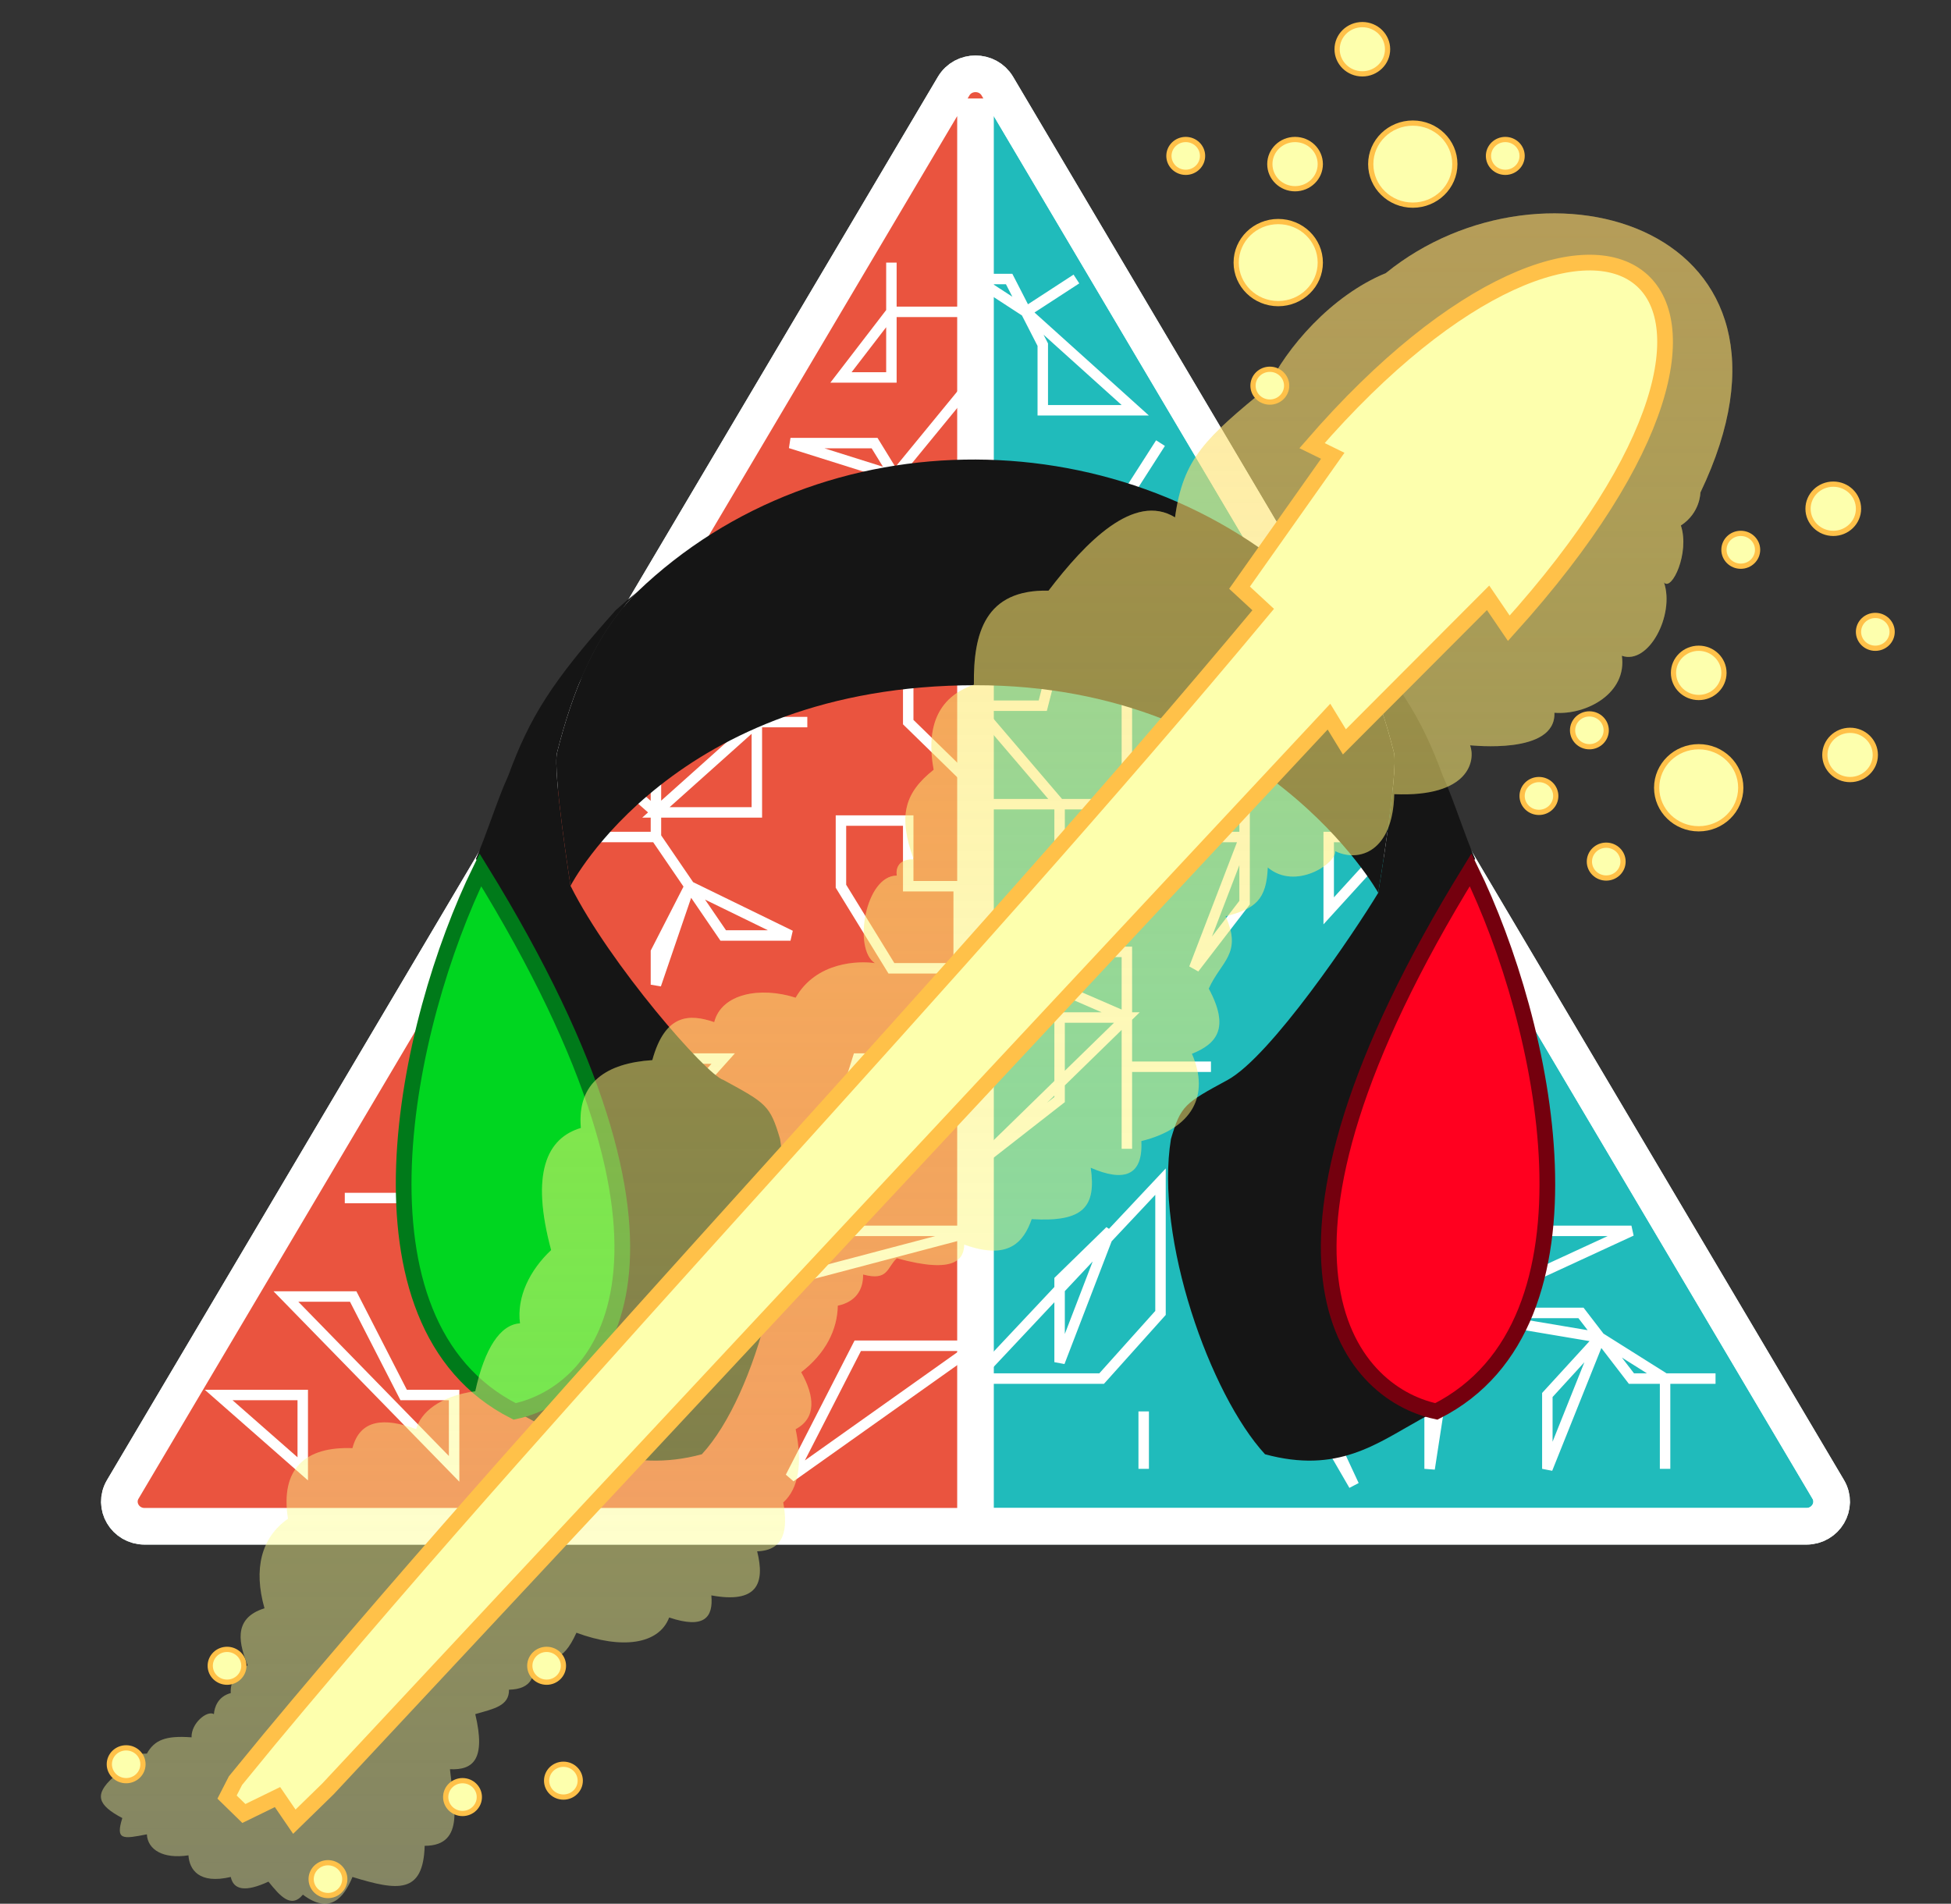 <svg width="373" height="364" viewBox="0 0 373 364" fill="none" xmlns="http://www.w3.org/2000/svg">
<rect x="0" y="0" width="373" height="364" fill="#333333" stroke="none"/>
<path d="M190.676 16.468C188.819 13.331 184.181 13.331 182.324 16.468L23.474 284.766C21.616 287.904 23.937 291.828 27.65 291.828H345.35C349.064 291.828 351.385 287.904 349.527 284.766L190.676 16.468Z" fill="#20BBBB" stroke="#EAFFFA" stroke-width="7"/>
<path d="M23.474 284.766C21.616 287.904 23.937 291.828 27.65 291.828H186.5V23.534C186.5 20.935 188.66 18.828 191.323 18.828H192.073L190.676 16.468C188.819 13.331 184.181 13.331 182.324 16.468L180.927 18.828L23.474 284.766Z" fill="#EA543F"/>
<path d="M282.966 222.793H292.612H282.966ZM186.5 31.379V53.345V31.379ZM186.5 280.845V263.586V280.845ZM186.5 257.31H163.991L151.129 282.414L186.5 257.31ZM186.5 257.31V243.19V235.345V257.31ZM186.5 257.31V263.586V257.31ZM186.5 235.345H147.914L138.267 251.034H127.013L186.5 235.345ZM186.5 235.345V222.793V235.345ZM106.112 235.345L115.759 251.034H127.013L106.112 235.345ZM127.013 251.034V273V251.034ZM106.112 273L85.211 238.483V229.069L106.112 273ZM94.858 178.862V188.276V178.862ZM85.211 229.069V216.517L94.858 200.828V188.276L85.211 229.069ZM85.211 229.069H65.918H85.211ZM54.664 247.897H67.526L77.172 266.724H86.819V280.845L54.664 247.897ZM57.879 280.845V266.724H41.802L57.879 280.845ZM94.858 188.276H102.897L109.328 197.69L94.858 188.276ZM107.72 214.948L114.151 227.5H127.013V214.948H107.72ZM138.267 202.397H127.013V214.948L138.267 202.397ZM183.284 202.397H173.638H183.284ZM151.129 178.862H138.267L131.836 169.448L151.129 178.862ZM125.405 160.034H109.328H125.405ZM125.405 160.034L131.836 169.448L125.405 160.034ZM125.405 160.034V155.328V160.034ZM157.56 222.793L163.991 202.397H173.638L157.56 222.793ZM127.013 214.948H144.698H127.013ZM131.836 169.448L125.405 182V188.276L131.836 169.448ZM109.328 141.207H125.405V155.328L109.328 141.207ZM122.19 119.241H135.052L144.698 138.069L122.19 119.241ZM144.698 138.069H154.345H144.698ZM144.698 138.069V155.328H125.405L144.698 138.069ZM183.284 185.138H170.422L160.776 169.448V156.897H173.638V169.448H183.284V185.138ZM173.638 202.397V218.086V202.397ZM141.483 100.414H151.129H141.483ZM163.991 122.379V100.414H151.129L163.991 122.379ZM183.284 122.379H173.638V138.069L186.5 150.621L183.284 122.379ZM151.129 100.414V116.103V100.414ZM186.5 150.621V134.931V150.621ZM186.5 150.621V182V150.621ZM151.129 84.724H167.207L171.066 91L151.129 84.724ZM186.5 100.414H176.853L171.066 91L186.5 100.414ZM186.5 100.414V72.172V100.414ZM186.5 100.414V109.828V100.414ZM171.066 91L186.5 72.172L171.066 91ZM186.5 72.172V53.345V72.172ZM170.422 50.207V59.621V50.207ZM160.776 72.172H170.422V59.621L160.776 72.172ZM170.422 59.621H183.284H170.422ZM186.5 109.828H205.793L211.822 100.414L186.5 109.828ZM186.5 109.828V134.931V109.828ZM221.871 84.724L211.822 100.414L221.871 84.724ZM186.5 53.345H192.931L196.147 59.621L186.5 53.345ZM217.047 78.448H199.362V65.897L196.147 59.621L217.047 78.448ZM196.147 59.621L205.793 53.345L196.147 59.621ZM211.822 100.414L202.578 91H189.716L211.822 100.414ZM186.5 134.931H199.362L202.578 122.379H215.44V141.207V153.759H202.578L186.5 134.931ZM225.086 160.034H237.948H225.086ZM266.888 160.034H254.026V174.155L266.888 160.034ZM231.517 100.414V128.655V100.414ZM254.026 141.207H231.517V128.655L254.026 141.207ZM231.517 128.655H247.595H231.517ZM189.716 153.759H202.578H189.716ZM186.5 182H215.44V194.552L186.5 182ZM186.5 182V222.793V182ZM215.44 219.655V203.966V219.655ZM215.44 194.552H202.578V210.241L186.5 222.793L215.44 194.552ZM215.44 194.552V203.966V194.552ZM202.578 153.759V166.31V153.759ZM215.44 203.966H231.517H215.44ZM282.966 188.276H260.457H282.966ZM270.103 216.517H244.379V203.966L254.026 188.276H260.457L270.103 216.517ZM279.75 203.966H289.397H279.75ZM260.457 188.276V203.966V188.276ZM237.948 160.034V172.586L228.302 185.138L237.948 160.034ZM237.948 160.034V150.621V160.034ZM273.319 280.845V257.31L277.913 251.034L273.319 280.845ZM311.905 235.345H289.397L277.913 251.034L311.905 235.345ZM277.913 251.034H302.259L305.876 255.741L277.913 251.034ZM327.983 263.586H318.336H327.983ZM318.336 263.586H311.905L305.876 255.741L318.336 263.586ZM318.336 263.586V280.845V263.586ZM305.876 255.741L295.828 266.724V280.845L305.876 255.741ZM186.5 263.586H210.616L221.871 251.034V241.621V225.931L186.5 263.586ZM237.948 247.897V266.724H250.81L258.849 283.983L237.948 247.897ZM218.655 269.862V280.845V269.862ZM202.578 260.448V244.759L212.224 235.345L202.578 260.448ZM263.672 229.069V251.034H260.457L247.595 229.069H244.379V254.172L263.672 229.069ZM282.966 210.241V222.793V210.241ZM282.966 222.793L274.927 232.207L282.966 222.793Z" stroke="white" stroke-width="2"/>
<path d="M186.5 291.828V23.534M186.5 291.828H27.65C23.937 291.828 21.616 287.904 23.474 284.766L180.927 18.828L182.324 16.468C184.181 13.331 188.819 13.331 190.676 16.468L192.073 18.828L349.527 284.766C351.385 287.904 349.064 291.828 345.35 291.828H186.5ZM186.5 291.828V18.828V291.828Z" stroke="white" stroke-width="7"/>
<path d="M106.507 143.867C105.624 147.351 109.074 169.371 109.074 169.371C109.074 169.371 128.822 131.014 186.548 131.014C241.235 131.014 263.497 170.705 263.497 170.705C263.497 170.705 267.377 147.351 266.493 143.867C263.658 132.685 259.383 121.35 251.155 113.169C215.738 79.799 157.352 79.056 121.845 113.169C113.617 121.35 109.342 132.685 106.507 143.867Z" fill="#151515"/>
<path d="M275.838 148.34C271.725 137.157 267.611 130.448 255.269 116.657C253.942 115.457 252.57 114.294 251.155 113.169C259.383 121.35 263.658 132.685 266.493 143.867C267.377 147.351 263.497 170.705 263.497 170.705C258.837 178.41 242.927 202.016 234.7 206.489L234.693 206.493C226.472 210.962 225.767 211.345 223.867 217.773C220.758 236.78 231.329 266.615 241.852 278.057C255.752 281.835 263.189 276.039 271.479 271.451C273.004 270.608 274.454 269.805 275.838 269.111C259.926 265.487 238.883 239.43 282.009 164.198C281.03 161.971 280.05 159.283 279.07 156.594C277.993 153.638 276.916 150.683 275.838 148.34Z" fill="#151515"/>
<path d="M117.731 116.657C105.389 130.448 101.275 137.157 97.162 148.34C96.085 150.683 95.007 153.638 93.93 156.594C92.95 159.283 91.971 161.971 90.991 164.198C134.117 239.43 113.074 265.487 97.162 269.111C98.546 269.805 99.996 270.608 101.521 271.451C109.811 276.039 120.287 281.835 134.186 278.057C144.71 266.615 152.242 236.78 149.133 217.773C147.233 211.345 146.529 210.962 138.307 206.493C135.052 205.535 116.587 184.371 109.073 169.371C109.073 169.371 105.623 147.351 106.507 143.867C109.342 132.685 113.617 121.35 121.845 113.169C120.43 114.294 119.058 115.457 117.731 116.657Z" fill="#151515"/>
<path d="M281.159 166.31C295.496 195.636 307.943 253.012 274.608 269.862C257.717 266.285 235.379 240.567 281.159 166.31Z" fill="#FF001F" stroke="#74000E" stroke-width="3"/>
<path d="M91.841 166.31C77.504 195.636 65.057 253.012 98.392 269.862C115.283 266.285 137.621 240.567 91.841 166.31Z" fill="#00D620" stroke="#007A1A" stroke-width="3"/>
<path d="M264.943 52.222C295.33 27.535 349.398 43.434 325.089 94.181C325.089 94.181 325.089 98.048 321.357 100.478C323.086 105.667 319.625 113.11 318.133 111.374C320.222 117.559 315.197 127.195 310.074 125.384C311.103 132.552 303.317 136.76 297.179 136.28C297.488 144.398 281.259 142.472 281.061 142.507C282.127 145.372 280.937 152.459 266.554 151.847C266.297 162.739 259.95 164.978 255.271 162.743C255.47 165.098 247.681 170.326 242.376 165.856C242.13 172.016 240.02 173.762 234.317 175.196C237.541 182.386 233.452 183.761 231.093 189.027C235.152 196.558 232.629 199.584 227.87 201.481C231.338 209.437 227.967 215.781 218.199 218.174C218.553 224.921 214.783 225.999 208.528 223.273C209.602 230.744 207.144 233.702 197.245 233.097C195.711 237.488 192.795 241.034 184.35 237.964C184.266 240.635 182.796 243.7 171.455 240.574C169.527 242.383 169.842 244.982 165.008 243.688C165.052 246.722 163.502 248.935 160.172 249.647C160.102 254.227 157.842 258.787 153.172 262.367C155.776 266.969 156.103 271.147 152.113 273.264C153.45 279.767 152.715 284.569 149.744 287.273C150.677 292.489 149.977 296.437 144.755 296.613C146.299 302.784 144.764 306.648 135.995 305.039C136.396 309.271 134.628 311.511 127.935 309.267C125.968 314.449 118.847 315.381 110.205 312.18C107.398 318.368 105.369 316.849 102.146 316.849C102.42 320.464 101.717 322.959 97.31 323.075C97.366 326.21 94.348 326.724 90.863 327.744C92.932 336.44 90.434 338.479 86.027 338.275C86.581 344.275 89.251 352.923 81.192 352.923C80.911 362.155 76.103 361.562 67.385 358.879C65.708 362.999 62.978 366.08 57.909 362.262C55.616 365.039 53.449 362.381 51.401 359.867L51.323 359.773C46.884 361.832 44.638 361.342 44.119 358.879C38.053 360.303 36.205 357.476 36.029 354.743C31.152 355.487 28.229 353.648 28.079 350.727C23.491 351.621 22.045 351.897 23.385 347.614C18.701 345.15 17.93 343.164 21.632 339.832C21.632 337.086 22.904 335.326 28.079 335.294C29.547 332.677 31.655 331.817 36.624 332.181C36.529 329.495 39.581 326.969 40.896 327.744C40.993 326.495 41.615 324.39 44.119 323.718C43.975 321.497 45.213 319.727 47.343 318.406C45.907 314.703 44.204 309.479 50.567 307.51C48.437 300.001 49.925 293.994 55.053 290.387C53.554 280.781 58.38 276.558 67.385 276.889C68.826 271.318 73.537 271.011 79.58 273.264C80.382 270.115 84.007 266.954 90.863 266.007C92.674 257.751 95.657 253.252 99.417 253.028C98.766 247.956 101.276 242.881 105.369 239.018C101.401 224.273 104.561 217.599 111.053 215.668C110.276 206.907 116.018 203.272 124.712 202.697C127.171 193.741 131.882 193.843 136.547 195.432C137.947 189.96 145.365 188.598 152.113 190.762C156.089 183.813 164.24 183.712 167.266 184.151C163.04 181.463 165.422 167.413 171.455 167.413C171.455 167.413 170.765 164.226 174.679 164.3C171.628 155.911 172.998 151.551 178.504 147.177C177.061 139.423 179.017 133.372 186.196 130.917C186.069 120.965 188.391 112.68 200.468 112.931C207.555 103.66 216.817 94.11 224.646 98.921C226.221 87.536 230.524 83.768 242.376 74.015C245.884 66.626 254.428 56.548 264.943 52.222Z" fill="#FDFFAD" fill-opacity="0.4"/>
<path d="M264.943 52.222C295.33 27.535 349.398 43.434 325.089 94.181C325.089 94.181 325.089 98.048 321.357 100.478C323.086 105.667 319.625 113.11 318.133 111.374C320.222 117.559 315.197 127.195 310.074 125.384C311.103 132.552 303.317 136.76 297.179 136.28C297.488 144.398 281.259 142.472 281.061 142.507C282.127 145.372 280.937 152.459 266.554 151.847C266.297 162.739 259.95 164.978 255.271 162.743C255.47 165.098 247.681 170.326 242.376 165.856C242.13 172.016 240.02 173.762 234.317 175.196C237.541 182.386 233.452 183.761 231.093 189.027C235.152 196.558 232.629 199.584 227.87 201.481C231.338 209.437 227.967 215.781 218.199 218.174C218.553 224.921 214.783 225.999 208.528 223.273C209.602 230.744 207.144 233.702 197.245 233.097C195.711 237.488 192.795 241.034 184.35 237.964C184.266 240.635 182.796 243.7 171.455 240.574C169.527 242.383 169.842 244.982 165.008 243.688C165.052 246.722 163.502 248.935 160.172 249.647C160.102 254.227 157.842 258.787 153.172 262.367C155.776 266.969 156.103 271.147 152.113 273.264C153.45 279.767 152.715 284.569 149.744 287.273C150.677 292.489 149.977 296.437 144.755 296.613C146.299 302.784 144.764 306.648 135.995 305.039C136.396 309.271 134.628 311.511 127.935 309.267C125.968 314.449 118.847 315.381 110.205 312.18C107.398 318.368 105.369 316.849 102.146 316.849C102.42 320.464 101.717 322.959 97.31 323.075C97.366 326.21 94.348 326.724 90.863 327.744C92.932 336.44 90.434 338.479 86.027 338.275C86.581 344.275 89.251 352.923 81.192 352.923C80.911 362.155 76.103 361.562 67.385 358.879C65.708 362.999 62.978 366.08 57.909 362.262C55.616 365.039 53.449 362.381 51.401 359.867L51.323 359.773C46.884 361.832 44.638 361.342 44.119 358.879C38.053 360.303 36.205 357.476 36.029 354.743C31.152 355.487 28.229 353.648 28.079 350.727C23.491 351.621 22.045 351.897 23.385 347.614C18.701 345.15 17.93 343.164 21.632 339.832C21.632 337.086 22.904 335.326 28.079 335.294C29.547 332.677 31.655 331.817 36.624 332.181C36.529 329.495 39.581 326.969 40.896 327.744C40.993 326.495 41.615 324.39 44.119 323.718C43.975 321.497 45.213 319.727 47.343 318.406C45.907 314.703 44.204 309.479 50.567 307.51C48.437 300.001 49.925 293.994 55.053 290.387C53.554 280.781 58.38 276.558 67.385 276.889C68.826 271.318 73.537 271.011 79.58 273.264C80.382 270.115 84.007 266.954 90.863 266.007C92.674 257.751 95.657 253.252 99.417 253.028C98.766 247.956 101.276 242.881 105.369 239.018C101.401 224.273 104.561 217.599 111.053 215.668C110.276 206.907 116.018 203.272 124.712 202.697C127.171 193.741 131.882 193.843 136.547 195.432C137.947 189.96 145.365 188.598 152.113 190.762C156.089 183.813 164.24 183.712 167.266 184.151C163.04 181.463 165.422 167.413 171.455 167.413C171.455 167.413 170.765 164.226 174.679 164.3C171.628 155.911 172.998 151.551 178.504 147.177C177.061 139.423 179.017 133.372 186.196 130.917C186.069 120.965 188.391 112.68 200.468 112.931C207.555 103.66 216.817 94.11 224.646 98.921C226.221 87.536 230.524 83.768 242.376 74.015C245.884 66.626 254.428 56.548 264.943 52.222Z" fill="url(#paint0_linear)"/>
<path d="M254.801 87.144L250.841 85.204C306.279 21.183 349.835 52.224 288.459 120.124L284.5 114.304L257.027 141.846L254.076 137.023L62.703 342.035L56.272 348.31L53.056 343.603L46.625 346.741L43.41 343.603L45.017 340.466L51.448 332.621C110.148 262.065 182.803 187.101 241.503 116.546L236.982 112.364L254.801 87.144Z" fill="#FDFFAD" stroke="#FFC149" stroke-width="3"/>
<path d="M260.457 14.121C263.121 14.121 265.28 12.013 265.28 9.414C265.28 6.814 263.121 4.707 260.457 4.707C257.793 4.707 255.634 6.814 255.634 9.414C255.634 12.013 257.793 14.121 260.457 14.121Z" fill="#FDFFAD" stroke="#FFC149"/>
<path d="M287.789 32.948C289.565 32.948 291.004 31.543 291.004 29.81C291.004 28.077 289.565 26.672 287.789 26.672C286.013 26.672 284.573 28.077 284.573 29.81C284.573 31.543 286.013 32.948 287.789 32.948Z" fill="#FDFFAD" stroke="#FFC149"/>
<path d="M294.22 155.328C295.996 155.328 297.435 153.923 297.435 152.19C297.435 150.457 295.996 149.052 294.22 149.052C292.444 149.052 291.004 150.457 291.004 152.19C291.004 153.923 292.444 155.328 294.22 155.328Z" fill="#FDFFAD" stroke="#FFC149"/>
<path d="M303.866 142.776C305.642 142.776 307.082 141.371 307.082 139.638C307.082 137.905 305.642 136.5 303.866 136.5C302.09 136.5 300.651 137.905 300.651 139.638C300.651 141.371 302.09 142.776 303.866 142.776Z" fill="#FDFFAD" stroke="#FFC149"/>
<path d="M332.806 108.259C334.581 108.259 336.022 106.854 336.022 105.121C336.022 103.388 334.581 101.983 332.806 101.983C331.031 101.983 329.591 103.388 329.591 105.121C329.591 106.854 331.031 108.259 332.806 108.259Z" fill="#FDFFAD" stroke="#FFC149"/>
<path d="M358.53 123.948C360.305 123.948 361.746 122.543 361.746 120.81C361.746 119.077 360.305 117.672 358.53 117.672C356.755 117.672 355.315 119.077 355.315 120.81C355.315 122.543 356.755 123.948 358.53 123.948Z" fill="#FDFFAD" stroke="#FFC149"/>
<path d="M307.082 167.879C308.858 167.879 310.297 166.474 310.297 164.741C310.297 163.008 308.858 161.603 307.082 161.603C305.306 161.603 303.866 163.008 303.866 164.741C303.866 166.474 305.306 167.879 307.082 167.879Z" fill="#FDFFAD" stroke="#FFC149"/>
<path d="M104.504 321.638C106.28 321.638 107.72 320.232 107.72 318.5C107.72 316.768 106.28 315.362 104.504 315.362C102.728 315.362 101.289 316.768 101.289 318.5C101.289 320.232 102.728 321.638 104.504 321.638Z" fill="#FDFFAD" stroke="#FFC149"/>
<path d="M88.427 346.741C90.203 346.741 91.642 345.336 91.642 343.603C91.642 341.871 90.203 340.466 88.427 340.466C86.651 340.466 85.211 341.871 85.211 343.603C85.211 345.336 86.651 346.741 88.427 346.741Z" fill="#FDFFAD" stroke="#FFC149"/>
<path d="M62.703 362.431C64.478 362.431 65.918 361.025 65.918 359.293C65.918 357.561 64.478 356.155 62.703 356.155C60.927 356.155 59.487 357.561 59.487 359.293C59.487 361.025 60.927 362.431 62.703 362.431Z" fill="#FDFFAD" stroke="#FFC149"/>
<path d="M24.116 340.466C25.892 340.466 27.332 339.06 27.332 337.328C27.332 335.595 25.892 334.19 24.116 334.19C22.34 334.19 20.901 335.595 20.901 337.328C20.901 339.06 22.34 340.466 24.116 340.466Z" fill="#FDFFAD" stroke="#FFC149"/>
<path d="M107.72 343.603C109.496 343.603 110.935 342.198 110.935 340.465C110.935 338.733 109.496 337.328 107.72 337.328C105.944 337.328 104.504 338.733 104.504 340.465C104.504 342.198 105.944 343.603 107.72 343.603Z" fill="#FDFFAD" stroke="#FFC149"/>
<path d="M43.41 321.638C45.185 321.638 46.625 320.232 46.625 318.5C46.625 316.768 45.185 315.362 43.41 315.362C41.634 315.362 40.194 316.768 40.194 318.5C40.194 320.232 41.634 321.638 43.41 321.638Z" fill="#FDFFAD" stroke="#FFC149"/>
<path d="M226.694 32.948C228.47 32.948 229.91 31.543 229.91 29.81C229.91 28.077 228.47 26.672 226.694 26.672C224.918 26.672 223.478 28.077 223.478 29.81C223.478 31.543 224.918 32.948 226.694 32.948Z" fill="#FDFFAD" stroke="#FFC149"/>
<path d="M242.772 76.879C244.548 76.879 245.987 75.475 245.987 73.741C245.987 72.008 244.548 70.603 242.772 70.603C240.996 70.603 239.556 72.008 239.556 73.741C239.556 75.475 240.996 76.879 242.772 76.879Z" fill="#FDFFAD" stroke="#FFC149"/>
<path d="M247.595 36.086C250.259 36.086 252.418 33.979 252.418 31.379C252.418 28.78 250.259 26.672 247.595 26.672C244.931 26.672 242.772 28.78 242.772 31.379C242.772 33.979 244.931 36.086 247.595 36.086Z" fill="#FDFFAD" stroke="#FFC149"/>
<path d="M324.767 133.362C327.43 133.362 329.591 131.255 329.591 128.655C329.591 126.056 327.43 123.948 324.767 123.948C322.105 123.948 319.944 126.056 319.944 128.655C319.944 131.255 322.105 133.362 324.767 133.362Z" fill="#FDFFAD" stroke="#FFC149"/>
<path d="M350.491 101.983C353.154 101.983 355.315 99.875 355.315 97.276C355.315 94.676 353.154 92.569 350.491 92.569C347.829 92.569 345.668 94.676 345.668 97.276C345.668 99.875 347.829 101.983 350.491 101.983Z" fill="#FDFFAD" stroke="#FFC149"/>
<path d="M353.707 149.052C356.369 149.052 358.53 146.944 358.53 144.345C358.53 141.745 356.369 139.638 353.707 139.638C351.044 139.638 348.884 141.745 348.884 144.345C348.884 146.944 351.044 149.052 353.707 149.052Z" fill="#FDFFAD" stroke="#FFC149"/>
<path d="M270.103 39.224C274.543 39.224 278.142 35.712 278.142 31.379C278.142 27.047 274.543 23.535 270.103 23.535C265.664 23.535 262.065 27.047 262.065 31.379C262.065 35.712 265.664 39.224 270.103 39.224Z" fill="#FDFFAD" stroke="#FFC149"/>
<path d="M324.767 158.466C329.208 158.466 332.806 154.953 332.806 150.621C332.806 146.288 329.208 142.776 324.767 142.776C320.328 142.776 316.728 146.288 316.728 150.621C316.728 154.953 320.328 158.466 324.767 158.466Z" fill="#FDFFAD" stroke="#FFC149"/>
<path d="M244.379 58.052C248.819 58.052 252.418 54.539 252.418 50.207C252.418 45.874 248.819 42.362 244.379 42.362C239.94 42.362 236.341 45.874 236.341 50.207C236.341 54.539 239.94 58.052 244.379 58.052Z" fill="#FDFFAD" stroke="#FFC149"/>
<defs>
<linearGradient id="paint0_linear" x1="175.245" y1="40.793" x2="175.245" y2="364" gradientUnits="userSpaceOnUse">
<stop stop-color="#FFC149" stop-opacity="0.4"/>
<stop offset="1" stop-color="#FAFF00" stop-opacity="0"/>
</linearGradient>
</defs>
</svg>
